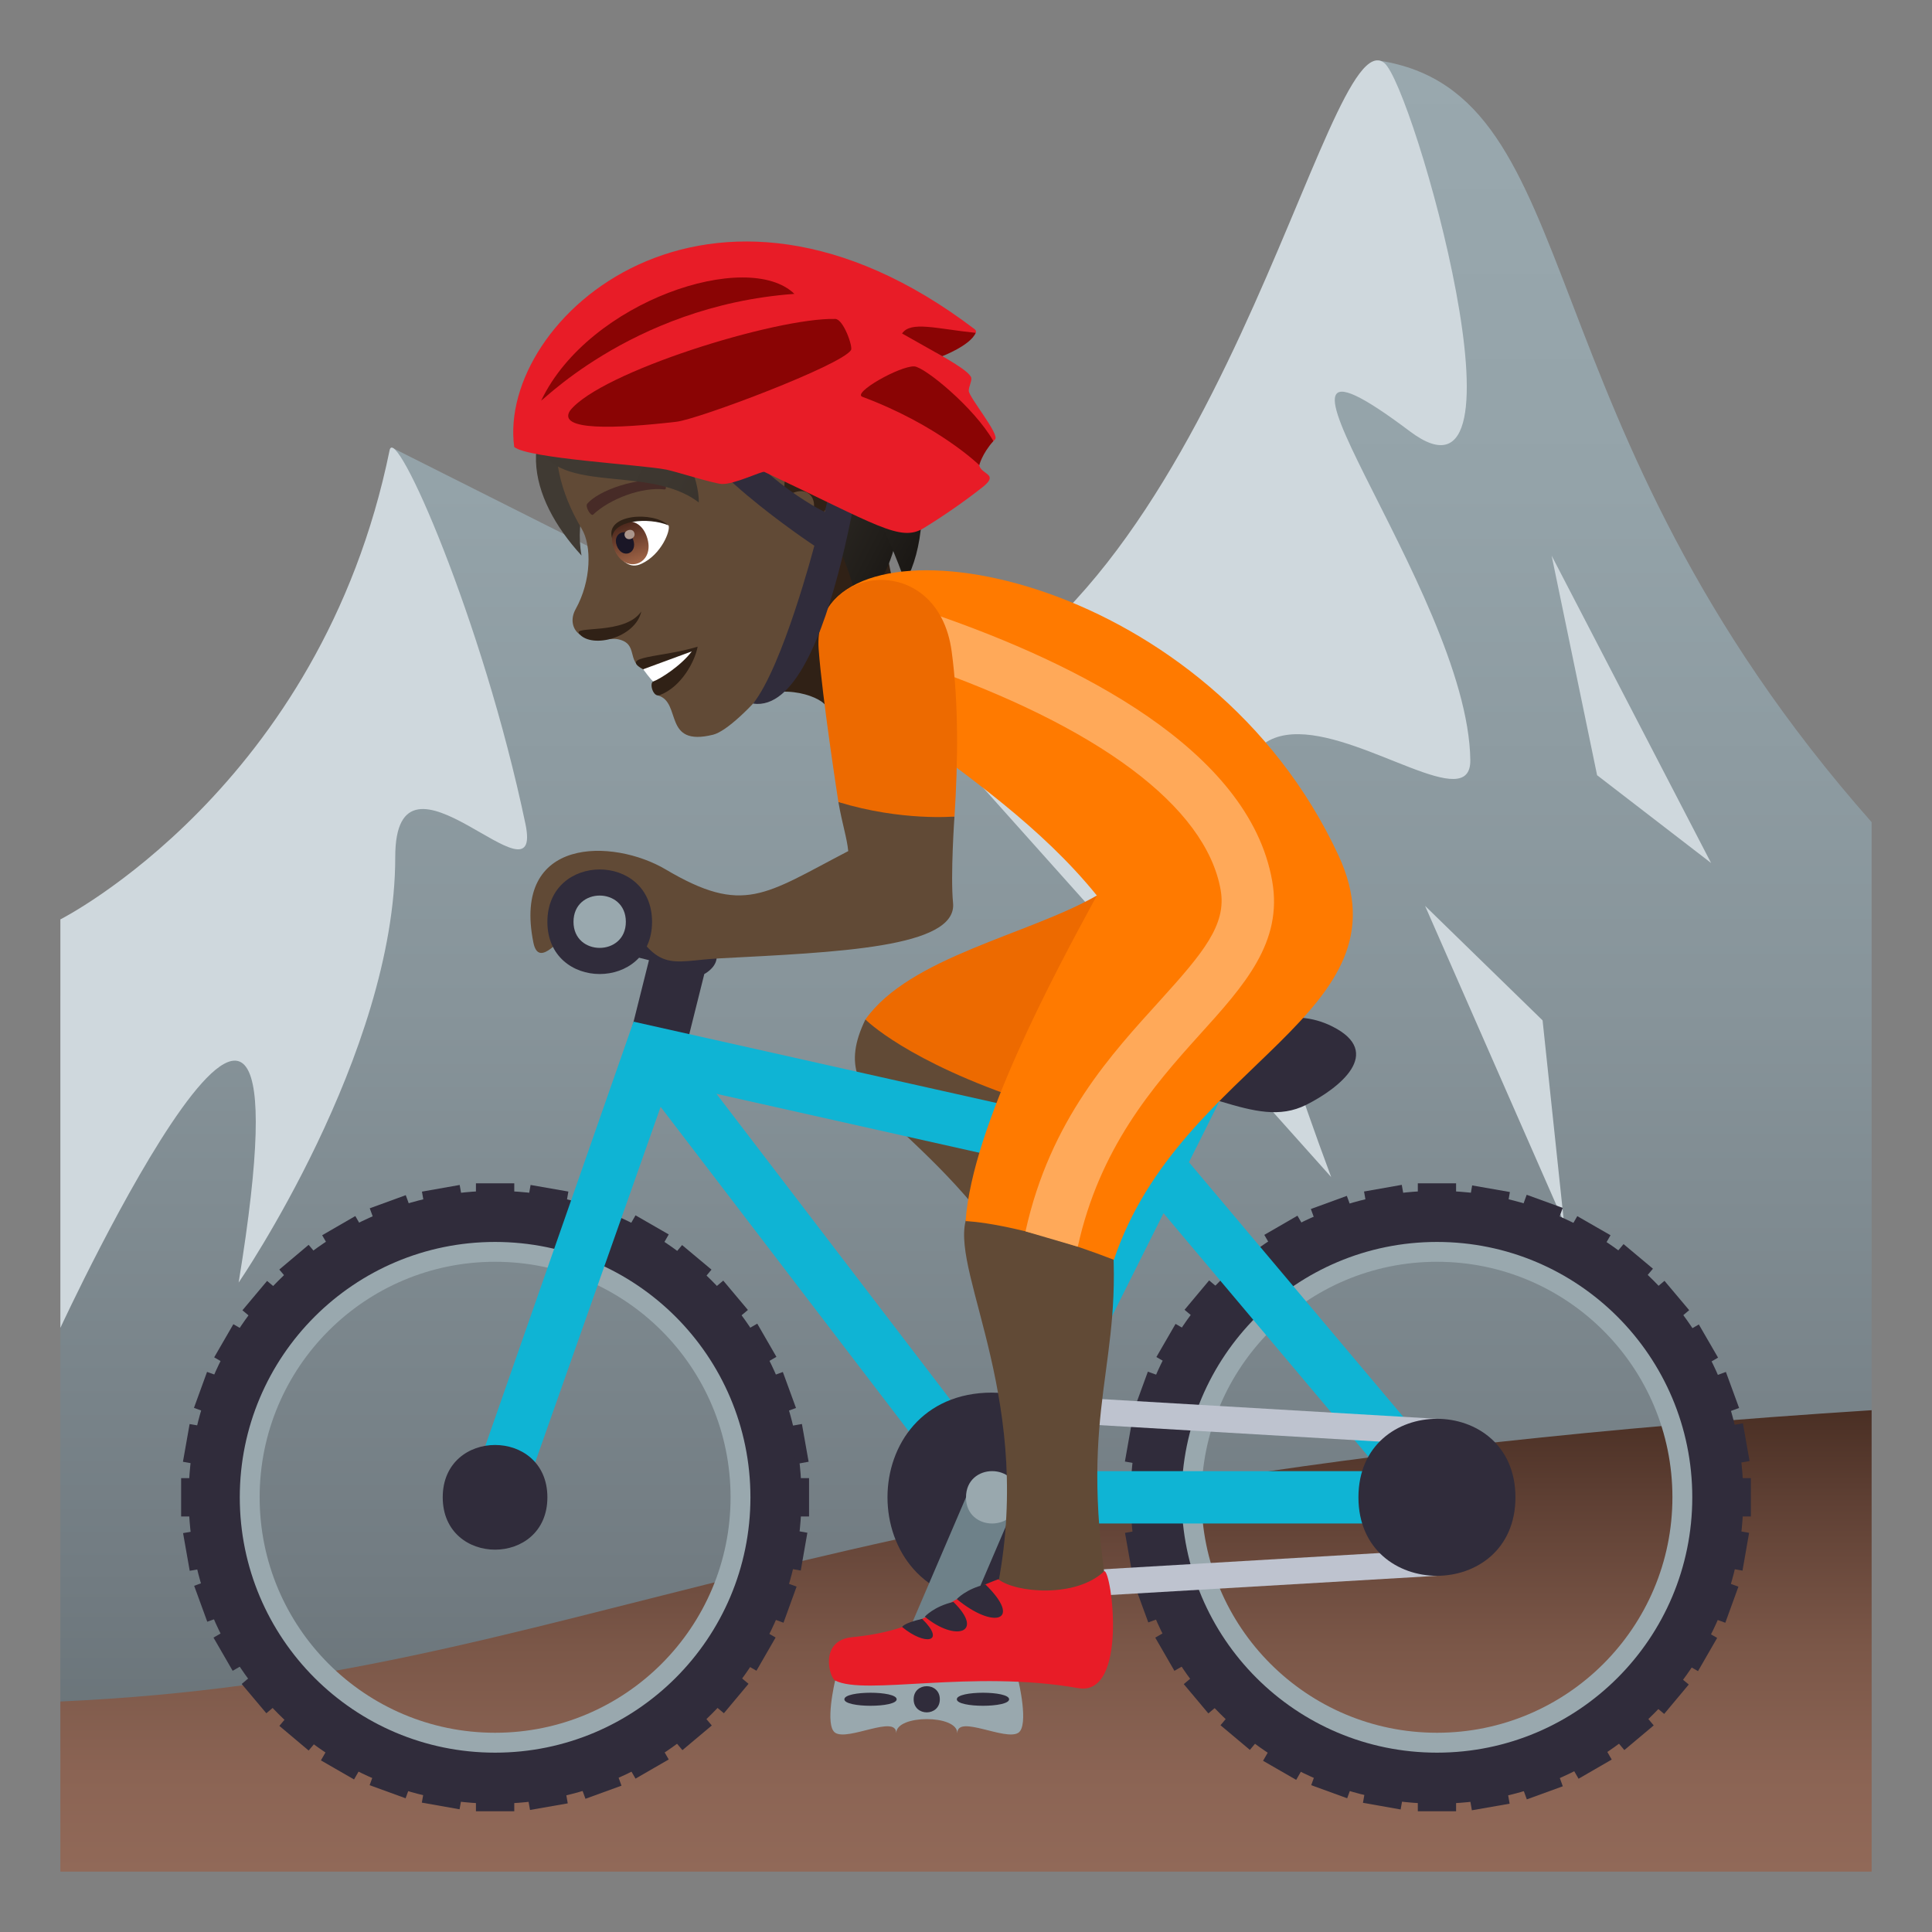 <?xml version="1.0" encoding="utf-8"?>
<!-- Generator: Adobe Illustrator 15.0.0, SVG Export Plug-In . SVG Version: 6.00 Build 0)  -->
<!DOCTYPE svg PUBLIC "-//W3C//DTD SVG 1.1//EN" "http://www.w3.org/Graphics/SVG/1.1/DTD/svg11.dtd">
<svg version="1.1" id="Layer_1" xmlns:x="http://ns.adobe.com/Extensibility/1.0/" xmlns:i="http://ns.adobe.com/AdobeIllustrator/10.0/" xmlns:graph="http://ns.adobe.com/Graphs/1.0/"
	 xmlns="http://www.w3.org/2000/svg" xmlns:xlink="http://www.w3.org/1999/xlink" xmlns:a="http://ns.adobe.com/AdobeSVGViewerExtensions/3.0/"
	 x="0px" y="0px" width="64px" height="64px" viewBox="0 0 64 64" enable-background="new 0 0 64 64" xml:space="preserve">
<rect x="0" y="0" width="64" height="64" fill="#808080" stroke="none"/>
<linearGradient id="SVGID_1_" gradientUnits="userSpaceOnUse" x1="88" y1="-138.004" x2="88" y2="-82.008" gradientTransform="matrix(1 0 0 -1 -56 -80)">
	<stop  offset="0" style="stop-color:#697378"/>
	<stop  offset="0.109" style="stop-color:#727C82"/>
	<stop  offset="0.441" style="stop-color:#87949A"/>
	<stop  offset="0.748" style="stop-color:#94A3A9"/>
	<stop  offset="1" style="stop-color:#99A8AE"/>
	<a:midPointStop  offset="0" style="stop-color:#697378"/>
	<a:midPointStop  offset="0.5" style="stop-color:#697378"/>
	<a:midPointStop  offset="0.109" style="stop-color:#727C82"/>
	<a:midPointStop  offset="0.5" style="stop-color:#727C82"/>
	<a:midPointStop  offset="0.441" style="stop-color:#87949A"/>
	<a:midPointStop  offset="0.5" style="stop-color:#87949A"/>
	<a:midPointStop  offset="0.748" style="stop-color:#94A3A9"/>
	<a:midPointStop  offset="0.5" style="stop-color:#94A3A9"/>
	<a:midPointStop  offset="1" style="stop-color:#99A8AE"/>
</linearGradient>
<path fill="url(#SVGID_1_)" d="M45.691,2.008c-0.357-0.055-6.848,23.744-15.434,21.504L13,14.836c0,0,0.268,12.152-11,18.154v25.014
	h60V27.235C50.266,13.961,52.723,3.106,45.691,2.008z"/>
<path fill="#CFD8DD" d="M30.258,23.512c10.086-3.096,13.633-22.949,15.594-21.43c0.957,0.742,5.113,15.416,0.85,12.205
	c-6.563-4.936,1.939,5.246,2.004,10.895c0.039,3.57-13.656-10.469-4.609,13.81L30.258,23.512z"/>
<polygon fill="#CFD8DD" points="56.682,28.588 51.4,18.407 52.906,25.68 "/>
<polygon fill="#CFD8DD" points="51.809,40.494 51.1,33.801 47.207,30.008 "/>
<path fill="#CFD8DD" d="M2,30.456c0,0,8.621-4.355,10.906-15.541c0.189-0.926,3.074,5.576,4.5,12.379
	c0.621,2.973-4.314-3.23-4.313,1.096c0.002,6.527-5.188,14.097-5.188,14.097C10.748,25.112,2,43.988,2,43.988V30.456z"/>
<linearGradient id="SVGID_2_" gradientUnits="userSpaceOnUse" x1="88" y1="-142" x2="88" y2="-126.715" gradientTransform="matrix(1 0 0 -1 -56 -80)">
	<stop  offset="0" style="stop-color:#916958"/>
	<stop  offset="0.21" style="stop-color:#8B6454"/>
	<stop  offset="0.487" style="stop-color:#7B5748"/>
	<stop  offset="0.799" style="stop-color:#5F4034"/>
	<stop  offset="1" style="stop-color:#4A2F24"/>
	<a:midPointStop  offset="0" style="stop-color:#916958"/>
	<a:midPointStop  offset="0.5" style="stop-color:#916958"/>
	<a:midPointStop  offset="0.21" style="stop-color:#8B6454"/>
	<a:midPointStop  offset="0.5" style="stop-color:#8B6454"/>
	<a:midPointStop  offset="0.487" style="stop-color:#7B5748"/>
	<a:midPointStop  offset="0.5" style="stop-color:#7B5748"/>
	<a:midPointStop  offset="0.799" style="stop-color:#5F4034"/>
	<a:midPointStop  offset="0.5" style="stop-color:#5F4034"/>
	<a:midPointStop  offset="1" style="stop-color:#4A2F24"/>
</linearGradient>
<path fill="url(#SVGID_2_)" d="M62,46.715c-36.494,2.33-42.457,8.854-60,9.65V62h60V46.715z"/>
<path fill="#99A8AE" d="M47.602,40.066c-5.268,0-9.533,4.268-9.533,9.533s4.266,9.533,9.533,9.533c5.264,0,9.533-4.268,9.533-9.533
	S52.865,40.066,47.602,40.066z M47.602,57.4c-4.309,0-7.801-3.492-7.801-7.801s3.492-7.801,7.801-7.801
	c4.307,0,7.799,3.492,7.799,7.801S51.908,57.4,47.602,57.4z"/>
<path fill="#99A8AE" d="M16.4,40.066c-5.266,0-9.533,4.268-9.533,9.533s4.268,9.533,9.533,9.533s9.533-4.268,9.533-9.533
	S21.666,40.066,16.4,40.066z M16.4,57.4c-4.307,0-7.799-3.492-7.799-7.801s3.492-7.801,7.799-7.801c4.309,0,7.801,3.492,7.801,7.801
	S20.709,57.4,16.4,57.4z"/>
<path fill="#302C3B" d="M16.4,39.449c-5.605,0-10.15,4.545-10.15,10.15s4.545,10.15,10.15,10.15s10.15-4.545,10.15-10.15
	C26.551,43.996,22.006,39.449,16.4,39.449z M16.4,58.059c-4.67,0-8.457-3.787-8.457-8.459c0-4.67,3.787-8.459,8.457-8.459
	c4.672,0,8.459,3.789,8.459,8.459C24.859,54.273,21.072,58.059,16.4,58.059z"/>
<rect x="13.996" y="59.42" transform="matrix(-0.985 -0.174 0.174 -0.985 18.671 120.899)" fill="#302C3B" width="1.269" height="0.425"/>
<rect x="17.533" y="39.354" transform="matrix(-0.985 -0.172 0.172 -0.985 29.256 81.671)" fill="#302C3B" width="1.271" height="0.426"/>
<rect x="12.282" y="58.96" transform="matrix(-0.94 -0.342 0.342 -0.94 4.817 119.193)" fill="#302C3B" width="1.268" height="0.424"/>
<rect x="19.25" y="39.813" transform="matrix(-0.94 -0.342 0.342 -0.94 24.905 84.437)" fill="#302C3B" width="1.27" height="0.426"/>
<rect x="10.674" y="58.21" transform="matrix(-0.866 -0.499 0.499 -0.866 -8.075 114.683)" fill="#302C3B" width="1.267" height="0.424"/>
<rect x="20.86" y="40.563" transform="matrix(-0.867 -0.499 0.499 -0.867 19.785 86.839)" fill="#302C3B" width="1.269" height="0.426"/>
<rect x="9.218" y="57.191" transform="matrix(-0.765 -0.644 0.644 -0.765 -19.555 107.676)" fill="#302C3B" width="1.268" height="0.426"/>
<rect x="22.312" y="41.582" transform="matrix(-0.767 -0.641 0.641 -0.767 13.754 88.582)" fill="#302C3B" width="1.27" height="0.428"/>
<rect x="7.962" y="55.935" transform="matrix(-0.644 -0.765 0.765 -0.644 -28.84 98.867)" fill="#302C3B" width="1.268" height="0.426"/>
<rect x="23.569" y="42.838" transform="matrix(-0.643 -0.766 0.766 -0.643 6.79 89.267)" fill="#302C3B" width="1.27" height="0.426"/>
<rect x="6.943" y="54.48" transform="matrix(-0.5 -0.866 0.866 -0.5 -36.001 88.6)" fill="#302C3B" width="1.27" height="0.426"/>
<rect x="24.588" y="44.292" transform="matrix(-0.5 -0.866 0.866 -0.5 -0.711 88.599)" fill="#302C3B" width="1.27" height="0.425"/>
<rect x="6.194" y="52.871" transform="matrix(-0.343 -0.94 0.94 -0.343 -40.708 77.679)" fill="#302C3B" width="1.266" height="0.426"/>
<rect x="25.337" y="45.901" transform="matrix(-0.343 -0.939 0.939 -0.343 -8.442 86.323)" fill="#302C3B" width="1.27" height="0.426"/>
<rect x="5.734" y="51.156" transform="matrix(-0.174 -0.985 0.985 -0.174 -43.106 66.584)" fill="#302C3B" width="1.267" height="0.425"/>
<rect x="25.798" y="47.617" transform="matrix(-0.175 -0.985 0.985 -0.175 -16.021 82.241)" fill="#302C3B" width="1.27" height="0.426"/>
<rect x="6" y="48.965" fill="#302C3B" width="0.426" height="1.27"/>
<rect x="26.375" y="48.965" fill="#302C3B" width="0.426" height="1.27"/>
<rect x="5.733" y="47.618" transform="matrix(0.174 -0.985 0.985 0.174 -41.841 45.785)" fill="#302C3B" width="1.269" height="0.425"/>
<rect x="25.797" y="51.154" transform="matrix(0.172 -0.985 0.985 0.172 -28.718 68.564)" fill="#302C3B" width="1.271" height="0.427"/>
<rect x="6.194" y="45.903" transform="matrix(0.342 -0.94 0.94 0.342 -38.842 36.761)" fill="#302C3B" width="1.268" height="0.424"/>
<rect x="25.338" y="52.869" transform="matrix(0.341 -0.94 0.94 0.341 -32.784 59.398)" fill="#302C3B" width="1.272" height="0.427"/>
<rect x="6.945" y="44.294" transform="matrix(0.501 -0.866 0.866 0.501 -34.743 28.787)" fill="#302C3B" width="1.268" height="0.423"/>
<rect x="24.587" y="54.479" transform="matrix(0.499 -0.866 0.866 0.499 -34.758 49.24)" fill="#302C3B" width="1.271" height="0.426"/>
<rect x="7.963" y="42.839" transform="matrix(0.643 -0.766 0.766 0.643 -29.904 21.959)" fill="#302C3B" width="1.27" height="0.424"/>
<rect x="23.568" y="55.933" transform="matrix(0.642 -0.767 0.767 0.642 -34.379 38.647)" fill="#302C3B" width="1.271" height="0.427"/>
<rect x="9.218" y="41.582" transform="matrix(0.765 -0.645 0.645 0.765 -24.62 16.191)" fill="#302C3B" width="1.27" height="0.426"/>
<rect x="22.314" y="57.191" transform="matrix(0.766 -0.643 0.643 0.766 -31.534 28.189)" fill="#302C3B" width="1.27" height="0.426"/>
<rect x="10.674" y="40.564" transform="matrix(0.866 -0.501 0.501 0.866 -18.894 11.138)" fill="#302C3B" width="1.268" height="0.424"/>
<rect x="20.859" y="58.209" transform="matrix(0.866 -0.5 0.5 0.866 -26.329 18.571)" fill="#302C3B" width="1.27" height="0.426"/>
<rect x="12.282" y="39.813" transform="matrix(0.939 -0.343 0.343 0.939 -12.94 6.855)" fill="#302C3B" width="1.27" height="0.426"/>
<rect x="19.251" y="58.96" transform="matrix(0.94 -0.342 0.342 0.94 -19.012 10.348)" fill="#302C3B" width="1.27" height="0.426"/>
<rect x="13.997" y="39.353" transform="matrix(0.985 -0.174 0.174 0.985 -6.657 3.147)" fill="#302C3B" width="1.269" height="0.426"/>
<rect x="17.535" y="59.421" transform="matrix(0.985 -0.172 0.172 0.985 -10.008 4.025)" fill="#302C3B" width="1.269" height="0.425"/>
<rect x="15.766" y="39.199" fill="#302C3B" width="1.27" height="0.426"/>
<rect x="15.766" y="59.574" fill="#302C3B" width="1.27" height="0.426"/>
<path fill="#302C3B" d="M47.602,39.449c-5.605,0-10.15,4.545-10.15,10.15s4.545,10.15,10.15,10.15
	c5.604,0,10.148-4.545,10.148-10.15C57.75,43.996,53.205,39.449,47.602,39.449z M47.602,58.059c-4.672,0-8.459-3.787-8.459-8.459
	c0-4.67,3.787-8.459,8.459-8.459s8.457,3.789,8.457,8.459C56.059,54.273,52.273,58.059,47.602,58.059z"/>
<rect x="45.197" y="59.42" transform="matrix(-0.985 -0.174 0.174 -0.985 80.578 126.334)" fill="#302C3B" width="1.267" height="0.425"/>
<rect x="48.735" y="39.354" transform="matrix(-0.985 -0.172 0.172 -0.985 91.179 87.053)" fill="#302C3B" width="1.269" height="0.426"/>
<rect x="43.482" y="58.96" transform="matrix(-0.94 -0.342 0.342 -0.94 65.336 129.863)" fill="#302C3B" width="1.268" height="0.425"/>
<rect x="50.449" y="39.813" transform="matrix(-0.94 -0.342 0.342 -0.94 85.428 95.091)" fill="#302C3B" width="1.27" height="0.426"/>
<rect x="41.873" y="58.21" transform="matrix(-0.866 -0.499 0.499 -0.866 50.153 130.265)" fill="#302C3B" width="1.267" height="0.424"/>
<rect x="52.058" y="40.563" transform="matrix(-0.867 -0.498 0.498 -0.867 78.072 102.382)" fill="#302C3B" width="1.27" height="0.427"/>
<rect x="40.417" y="57.19" transform="matrix(-0.766 -0.643 0.643 -0.766 35.59 127.763)" fill="#302C3B" width="1.27" height="0.427"/>
<rect x="53.514" y="41.582" transform="matrix(-0.767 -0.642 0.642 -0.767 68.831 108.604)" fill="#302C3B" width="1.269" height="0.427"/>
<rect x="39.163" y="55.935" transform="matrix(-0.643 -0.766 0.766 -0.643 22.364 122.724)" fill="#302C3B" width="1.267" height="0.426"/>
<rect x="54.768" y="42.837" transform="matrix(-0.644 -0.765 0.765 -0.644 58.13 113.161)" fill="#302C3B" width="1.271" height="0.427"/>
<rect x="38.143" y="54.48" transform="matrix(-0.5 -0.866 0.866 -0.5 10.796 115.62)" fill="#302C3B" width="1.27" height="0.426"/>
<rect x="55.787" y="44.291" transform="matrix(-0.501 -0.865 0.865 -0.501 46.181 115.633)" fill="#302C3B" width="1.271" height="0.427"/>
<rect x="37.394" y="52.871" transform="matrix(-0.344 -0.939 0.939 -0.344 1.256 107.045)" fill="#302C3B" width="1.267" height="0.426"/>
<rect x="56.536" y="45.901" transform="matrix(-0.344 -0.939 0.939 -0.344 33.555 115.665)" fill="#302C3B" width="1.271" height="0.428"/>
<rect x="36.935" y="51.155" transform="matrix(-0.174 -0.985 0.985 -0.174 -6.473 97.308)" fill="#302C3B" width="1.267" height="0.426"/>
<rect x="56.998" y="47.617" transform="matrix(-0.174 -0.985 0.985 -0.174 20.552 112.901)" fill="#302C3B" width="1.269" height="0.426"/>
<rect x="37.201" y="48.965" fill="#302C3B" width="0.426" height="1.27"/>
<rect x="57.574" y="48.965" fill="#302C3B" width="0.426" height="1.27"/>
<rect x="36.934" y="47.617" transform="matrix(0.174 -0.985 0.985 0.174 -16.065 76.51)" fill="#302C3B" width="1.269" height="0.426"/>
<rect x="56.996" y="51.154" transform="matrix(0.172 -0.985 0.985 0.172 -2.888 99.298)" fill="#302C3B" width="1.271" height="0.427"/>
<rect x="37.394" y="45.903" transform="matrix(0.343 -0.939 0.939 0.343 -18.34 65.998)" fill="#302C3B" width="1.269" height="0.424"/>
<rect x="56.537" y="52.869" transform="matrix(0.341 -0.94 0.94 0.341 -12.224 88.727)" fill="#302C3B" width="1.272" height="0.427"/>
<rect x="38.144" y="44.294" transform="matrix(0.501 -0.866 0.866 0.501 -19.162 55.795)" fill="#302C3B" width="1.268" height="0.423"/>
<rect x="55.787" y="54.48" transform="matrix(0.499 -0.866 0.866 0.499 -19.136 76.273)" fill="#302C3B" width="1.271" height="0.424"/>
<rect x="39.163" y="42.838" transform="matrix(0.642 -0.767 0.767 0.642 -18.76 45.925)" fill="#302C3B" width="1.269" height="0.426"/>
<rect x="54.769" y="55.933" transform="matrix(0.641 -0.767 0.767 0.641 -23.207 62.657)" fill="#302C3B" width="1.27" height="0.427"/>
<rect x="40.417" y="41.582" transform="matrix(0.765 -0.644 0.644 0.765 -17.268 36.244)" fill="#302C3B" width="1.271" height="0.426"/>
<rect x="53.514" y="57.191" transform="matrix(0.766 -0.643 0.643 0.766 -24.231 48.248)" fill="#302C3B" width="1.27" height="0.426"/>
<rect x="41.873" y="40.564" transform="matrix(0.866 -0.501 0.501 0.866 -14.703 26.757)" fill="#302C3B" width="1.268" height="0.424"/>
<rect x="52.06" y="58.209" transform="matrix(0.866 -0.501 0.501 0.866 -22.168 34.227)" fill="#302C3B" width="1.268" height="0.426"/>
<rect x="43.482" y="39.812" transform="matrix(0.939 -0.343 0.343 0.939 -11.061 17.581)" fill="#302C3B" width="1.269" height="0.426"/>
<rect x="50.451" y="58.96" transform="matrix(0.94 -0.342 0.342 0.94 -17.156 21.038)" fill="#302C3B" width="1.268" height="0.426"/>
<rect x="45.197" y="39.353" transform="matrix(0.985 -0.174 0.174 0.985 -6.181 8.572)" fill="#302C3B" width="1.269" height="0.426"/>
<rect x="48.736" y="59.421" transform="matrix(0.985 -0.172 0.172 0.985 -9.54 9.403)" fill="#302C3B" width="1.269" height="0.424"/>
<rect x="46.967" y="39.199" fill="#302C3B" width="1.268" height="0.426"/>
<rect x="46.967" y="59.574" fill="#302C3B" width="1.268" height="0.426"/>
<path fill="#302116" d="M24.744,23.393c0.855-0.867,2.406-0.365,2.613-0.01c0.68,1.16,3.902-1.666,2.857-2.904
	c-0.91-1.08-0.842-2.787-0.842-2.787C28.539,17.547,24.396,14.012,24.744,23.393z"/>
<path fill="#403A33" d="M19.264,18.403c-0.463-2.525,2.016-4.141,0.285-6.07C16.912,14.059,17.498,16.475,19.264,18.403z"/>
<path fill="#614A36" d="M21.098,10.749c-2.959,1.646-3.297,4.311-1.826,6.771c0.332,0.557,0.32,1.719-0.201,2.654
	c-0.189,0.338-0.102,0.664,0.111,0.826c0.416,0.32,1,0.111,1.301,0.178c0.672,0.148,0.266,0.73,0.824,0.992
	c0.254,0.117,0.697-0.324,0.492,0.869c0.793,0.229,0.148,1.713,1.824,1.299c0.881-0.221,3.307-3.158,3.52-4.297
	c0.246-1.328,0-2.322,0-2.322c2.16-1.572,2.246-3.988,0.924-6.002C26.217,8.897,23.018,9.682,21.098,10.749z"/>
<path fill="#302116" d="M21.307,22.17c0.361,0.072,0.334,0.404,0.334,0.404c-0.141,0.053-0.006,0.533,0.205,0.455
	c0.734-0.268,1.182-1.145,1.264-1.607C21.936,21.786,20.482,21.725,21.307,22.17z"/>
<path fill="#FFFFFF" d="M21.307,22.17c0,0,0.258,0.359,0.334,0.404c0.23-0.082,0.922-0.523,1.275-0.996L21.307,22.17z"/>
<path fill="#302116" d="M19.191,21c0.428,0.502,1.865,0.121,2.053-0.746C20.703,21.051,18.941,20.711,19.191,21z"/>
<path id="Path_2675_" fill="#472B27" d="M21.93,15.938c-0.811-0.145-2.096,0.305-2.475,0.746c-0.084,0.09,0.117,0.43,0.191,0.365
	c0.559-0.529,1.627-0.926,2.365-0.836C22.109,16.225,22.049,15.954,21.93,15.938z"/>
<linearGradient id="SVGID_3_" gradientUnits="userSpaceOnUse" x1="33.907" y1="345.233" x2="25.538" y2="336.216" gradientTransform="matrix(0.94 -0.342 0.342 0.94 -119.49 -295.33)">
	<stop  offset="0" style="stop-color:#1A1714"/>
	<stop  offset="0.088" style="stop-color:#211E1A"/>
	<stop  offset="0.356" style="stop-color:#332E28"/>
	<stop  offset="0.647" style="stop-color:#3D3730"/>
	<stop  offset="1" style="stop-color:#403A33"/>
	<a:midPointStop  offset="0" style="stop-color:#1A1714"/>
	<a:midPointStop  offset="0.255" style="stop-color:#1A1714"/>
	<a:midPointStop  offset="1" style="stop-color:#403A33"/>
</linearGradient>
<path fill="url(#SVGID_3_)" d="M22.563,12.766c3.436,1.547,5.287,4.689,5.877,7.336C31.451,17.549,29.539,9.278,22.563,12.766z"/>
<linearGradient id="SVGID_4_" gradientUnits="userSpaceOnUse" x1="34.756" y1="344.898" x2="25.664" y2="335.102" gradientTransform="matrix(0.94 -0.342 0.342 0.94 -119.49 -295.33)">
	<stop  offset="0" style="stop-color:#1A1714"/>
	<stop  offset="0.088" style="stop-color:#211E1A"/>
	<stop  offset="0.356" style="stop-color:#332E28"/>
	<stop  offset="0.647" style="stop-color:#3D3730"/>
	<stop  offset="1" style="stop-color:#403A33"/>
	<a:midPointStop  offset="0" style="stop-color:#1A1714"/>
	<a:midPointStop  offset="0.255" style="stop-color:#1A1714"/>
	<a:midPointStop  offset="1" style="stop-color:#403A33"/>
</linearGradient>
<path fill="url(#SVGID_4_)" d="M29.99,19.284c1.203-2.188,0.41-6.57-1.963-8.754c-1.752-1.613-3.699-2.041-6.631-0.965
	c-2.375,0.869-3.855,2.947-3.684,4.66c0.236,2.383,3.656,1.041,5.436,2.42c0,0,0.076-1.369-1.387-2.709
	C27.49,18.168,27.41,12.297,29.99,19.284z"/>
<path fill="#614A36" d="M26.088,14.79c-1.084,0.668-0.486,3.451,0.604,3.707c0.152,0.035,0.82-0.127,0.924-0.9
	c0.057-0.428,0.598-1.039,0.436-1.777C27.842,14.874,27.168,14.124,26.088,14.79z"/>
<path id="Path_2674_" fill="#302116" d="M26.328,15.256c-0.26,0.211-0.416,0.658-0.311,1.213c0.953-0.672,1.338,0.535,0.449,1.016
	c0.072,0.105,0.152,0.211,0.242,0.314c0.199-0.615,0.734-0.684,0.82-1.488C27.607,15.583,26.977,14.737,26.328,15.256z"/>
<path fill="#FFFFFF" d="M22.146,17.403c0.076,0.164-0.236,0.969-0.898,1.273c-0.375,0.176-0.625-0.076-0.83-0.367
	C19.865,17.051,21.549,16.956,22.146,17.403z"/>
<linearGradient id="Path_1_" gradientUnits="userSpaceOnUse" x1="24.758" y1="343.15" x2="24.758" y2="341.706" gradientTransform="matrix(0.94 -0.342 0.342 0.94 -119.49 -295.33)">
	<stop  offset="0" style="stop-color:#A6694A"/>
	<stop  offset="1" style="stop-color:#4F2A1E"/>
	<a:midPointStop  offset="0" style="stop-color:#A6694A"/>
	<a:midPointStop  offset="0.5" style="stop-color:#A6694A"/>
	<a:midPointStop  offset="1" style="stop-color:#4F2A1E"/>
</linearGradient>
<path id="Path_2673_" fill="url(#Path_1_)" d="M20.332,18.155c0.342,0.939,1.43,0.541,1.088-0.395
	C21.102,16.887,20.014,17.284,20.332,18.155z"/>
<path id="Path_2672_" fill="#1A1626" d="M20.43,18.071c0.172,0.471,0.715,0.271,0.543-0.197
	C20.814,17.438,20.271,17.635,20.43,18.071z"/>
<path id="Path_2671_" fill="#AB968C" d="M20.697,17.76c0.07,0.195,0.387,0.08,0.314-0.115C20.945,17.461,20.629,17.577,20.697,17.76
	z"/>
<path fill="#302116" d="M22.146,17.403c-0.506-0.48-2.119-0.377-1.869,0.43C20.289,17.227,21.475,17.124,22.146,17.403z"/>
<path fill="#614A36" d="M28.668,33.771c-1.486,3.07,2.047,3.072,5.527,8.902l1.676-2.539c-2.285-2.393-1.129-2.943-2.656-5.822
	L28.668,33.771z"/>
<path fill="#ED6A00" d="M38.633,34.365l-2.299-4.699c-2.268,1.301-6.195,2.029-7.666,4.105c0,0,1.371,1.398,5.389,2.723
	C35.746,35.82,38.633,34.365,38.633,34.365z"/>
<path fill="#302C3B" d="M22.465,30.534c-0.621-0.291-2.6-0.867-2.6-0.867v1.734l1.633,0.406l-0.766,3.061l1.732,0.865l0.867-3.467
	C23.332,32.266,24.689,31.576,22.465,30.534z"/>
<path fill="#0FB4D4" d="M48.172,48.938L39.385,38.5l1.189-2.377c0.215-0.43-1.336-1.205-1.549-0.777l-1.143,2.283l-16.895-3.785
	l-5.406,15.471c-0.344,0.971,1.32,1.459,1.635,0.578l4.668-13.227L32.18,50.129c0.006,0.01,0.02,0.014,0.025,0.02
	c0.076,0.092,0.535,0.318,0.662,0.318h14.734c0.006,0,0.012,0,0.018,0C48.096,50.467,48.363,49.094,48.172,48.938z M37.084,39.227
	l-4.373,8.748l-8.977-11.74L37.084,39.227z M34.268,48.734l4.275-8.545l7.193,8.545H34.268z"/>
<path fill="#302C3B" d="M18.133,49.6c0,2.313-3.467,2.313-3.467,0C14.666,47.289,18.133,47.289,18.133,49.6z"/>
<polygon fill="#BEC3CF" points="47.6,47.867 32.865,47 32.865,46.133 47.6,47 "/>
<polygon fill="#BEC3CF" points="47.6,52.201 32.865,53.066 32.865,52.201 47.6,51.334 "/>
<path fill="#302C3B" d="M50.201,49.6c0,3.467-5.201,3.467-5.201,0S50.201,46.133,50.201,49.6z"/>
<path fill="#302C3B" d="M32.865,53.066c-4.621,0-4.621-6.934,0-6.934C37.488,46.133,37.488,53.066,32.865,53.066z"/>
<polygon fill="#6E8189" points="31.133,55.668 29.398,55.668 32,49.6 33.732,49.6 "/>
<path fill="#99A8AE" d="M33.732,49.604c0,1.152-1.732,1.152-1.732,0C32,48.443,33.732,48.443,33.732,49.604z"/>
<path fill="#302C3B" d="M43.268,36.6c-1.734,0.867-3.467-0.867-6.934-0.867c0,0,0-1.732,1.732-1.732c3.574,0,4.709-0.68,6.066,0
	C45.867,34.867,44.361,36.053,43.268,36.6z"/>
<path fill="#614A36" d="M31.986,40.451c-0.445,1.822,2.314,6.063,1.027,12.273h3.658c-0.961-6.211,0.582-7.488,0.148-12.105
	C36.82,40.619,32.529,38.24,31.986,40.451z"/>
<path fill="#FF7A00" d="M44.338,28.334c-4.254-9.16-15.711-11.361-17.066-7.875c-0.912,2.352,5.389,4.654,9.063,9.207
	c-1.416,2.599-4.129,7.646-4.348,10.785c0,0,1.699,0.039,4.912,1.281C39.096,35.182,46.789,33.615,44.338,28.334z"/>
<path fill="#FFA959" d="M35.703,41.299l-1.732-0.508c0.82-3.715,2.867-5.891,4.471-7.664c1.41-1.559,2.197-2.496,1.994-3.644
	c-0.488-2.764-4.047-5.422-10.02-7.486l0.568-1.639c4.662,1.613,10.385,4.451,11.158,8.82c0.363,2.043-0.926,3.466-2.416,5.113
	C38.186,35.996,36.422,38.037,35.703,41.299z"/>
<path fill="#614A36" d="M27.773,26.569c0.135,0.768,0.279,1.162,0.326,1.625c-2.764,1.436-3.463,2.137-6.051,0.605
	c-1.734-1.023-5.092-1.104-4.379,2.424c0.307,1.515,2.219-2.545,2.949-1.137c1.154,2.22,1.561,1.748,3.201,1.662
	c3.891-0.205,7.902-0.347,7.752-1.839c-0.09-0.904,0.047-2.861,0.047-2.861L27.773,26.569z"/>
<path fill="#ED6A00" d="M31.525,21.577c-0.461-3.404-4.611-2.871-4.406-0.074c0.117,1.609,0.654,5.066,0.654,5.066
	c2.094,0.641,3.846,0.479,3.846,0.479C31.736,25.219,31.758,23.297,31.525,21.577z"/>
<path fill="#302C3B" d="M21.6,30.538c0,2.304-3.467,2.304-3.467,0C18.133,28.223,21.6,28.223,21.6,30.538z"/>
<path fill="#99A8AE" d="M20.732,30.536c0,1.152-1.734,1.152-1.734,0C18.998,29.377,20.732,29.377,20.732,30.536z"/>
<path fill="#99A8AE" d="M27.666,55.668c0,0-0.359,1.494,0.002,1.732c0.424,0.281,2.01-0.605,2.02,0.004h0.002
	c0.01-0.609,2.012-0.609,2.02,0h0.004c0.008-0.609,1.594,0.277,2.02-0.004c0.361-0.238,0-1.732,0-1.732H27.666z"/>
<path fill="#302C3B" d="M31.133,56.291c0,0.578-0.867,0.578-0.867,0S31.133,55.713,31.133,56.291z"/>
<path fill="#302C3B" d="M29.703,56.291c0,0.287-1.732,0.287-1.732,0C27.971,56.002,29.703,56.002,29.703,56.291z"/>
<path fill="#302C3B" d="M33.428,56.291c0,0.287-1.732,0.287-1.732,0C31.695,56.002,33.428,56.002,33.428,56.291z"/>
<path fill="#302C3B" d="M28.779,13.506c0,0-0.998-0.229-0.969,0.014c0.115,1.01-0.488,3.441-0.488,3.441s-2.686-1.279-3.885-3.9
	c-0.102-0.225-0.773,0.33-0.797,0.572c-0.148,1.48,4.336,4.445,4.336,4.445s-1.037,3.98-2.029,5.23
	C27.66,23.698,28.779,13.506,28.779,13.506z"/>
<path fill="#E81C27" d="M36.58,52.047c-0.93,0.896-2.934,0.721-3.51,0.268c-1.938,0.709-2.24,1.66-4.85,1.92
	c-1.082,0.109-0.752,1.332-0.555,1.434c0.996,0.512,4.529-0.369,8.049,0.252C37.379,56.215,36.828,52.021,36.58,52.047z"/>
<path fill="#302C3B" d="M32.643,52.486c-0.643,0.148-0.947,0.486-0.947,0.486C32.92,53.986,33.893,53.707,32.643,52.486z"/>
<path fill="#302C3B" d="M31.582,53.066c-0.643,0.148-0.947,0.488-0.947,0.488C31.648,54.395,32.635,54.096,31.582,53.066z"/>
<path fill="#302C3B" d="M30.547,53.627c-0.643,0.148-0.662,0.271-0.662,0.271C30.637,54.521,31.355,54.418,30.547,53.627z"/>
<path fill-rule="evenodd" clip-rule="evenodd" fill="#E81C27" d="M31,11.668c0.195,0.131,1.145,0.627,1.176,0.857
	c0.016,0.111-0.088,0.289-0.084,0.422c0.006,0.213,1.033,1.447,0.871,1.607c-1.361,1.334,0.428,0.914-0.412,1.582
	c-0.641,0.506-1.35,0.99-1.957,1.361c-0.77,0.471-1.549-0.111-5.275-1.865c-0.074-0.035-1.008,0.424-1.412,0.4
	c-0.287-0.018-1.535-0.416-1.832-0.475c-0.869-0.168-4.578-0.367-5.041-0.75c-0.57-4.246,6.479-10.57,15.25-3.904
	C32.629,11.168,31,11.668,31,11.668z"/>
<path fill-rule="evenodd" clip-rule="evenodd" fill="#8A0404" d="M17.941,13.243c-0.244,0.346,2.861-3.109,8.375-3.508
	C24.773,8.241,19.529,9.961,17.941,13.243z"/>
<path fill-rule="evenodd" clip-rule="evenodd" fill="#8A0404" d="M31.215,11.799c0,0,0.939-0.361,1.105-0.773
	c-1.313-0.137-2.148-0.4-2.438,0.021L31.215,11.799z"/>
<path fill-rule="evenodd" clip-rule="evenodd" fill="#8A0404" d="M28.568,13.145c2.516,0.939,3.873,2.264,3.873,2.264
	s0.08-0.359,0.465-0.799c-0.637-1.117-2.291-2.463-2.621-2.473C29.799,12.12,28.221,13.018,28.568,13.145z"/>
<path fill-rule="evenodd" clip-rule="evenodd" fill="#8A0404" d="M18.881,13.606c-0.422,0.664,1.488,0.602,3.529,0.365
	c0.736-0.088,5.463-1.867,5.781-2.375c0.068-0.107-0.25-1.025-0.521-1.031C25.709,10.518,19.879,12.323,18.881,13.606z"/>
</svg>
